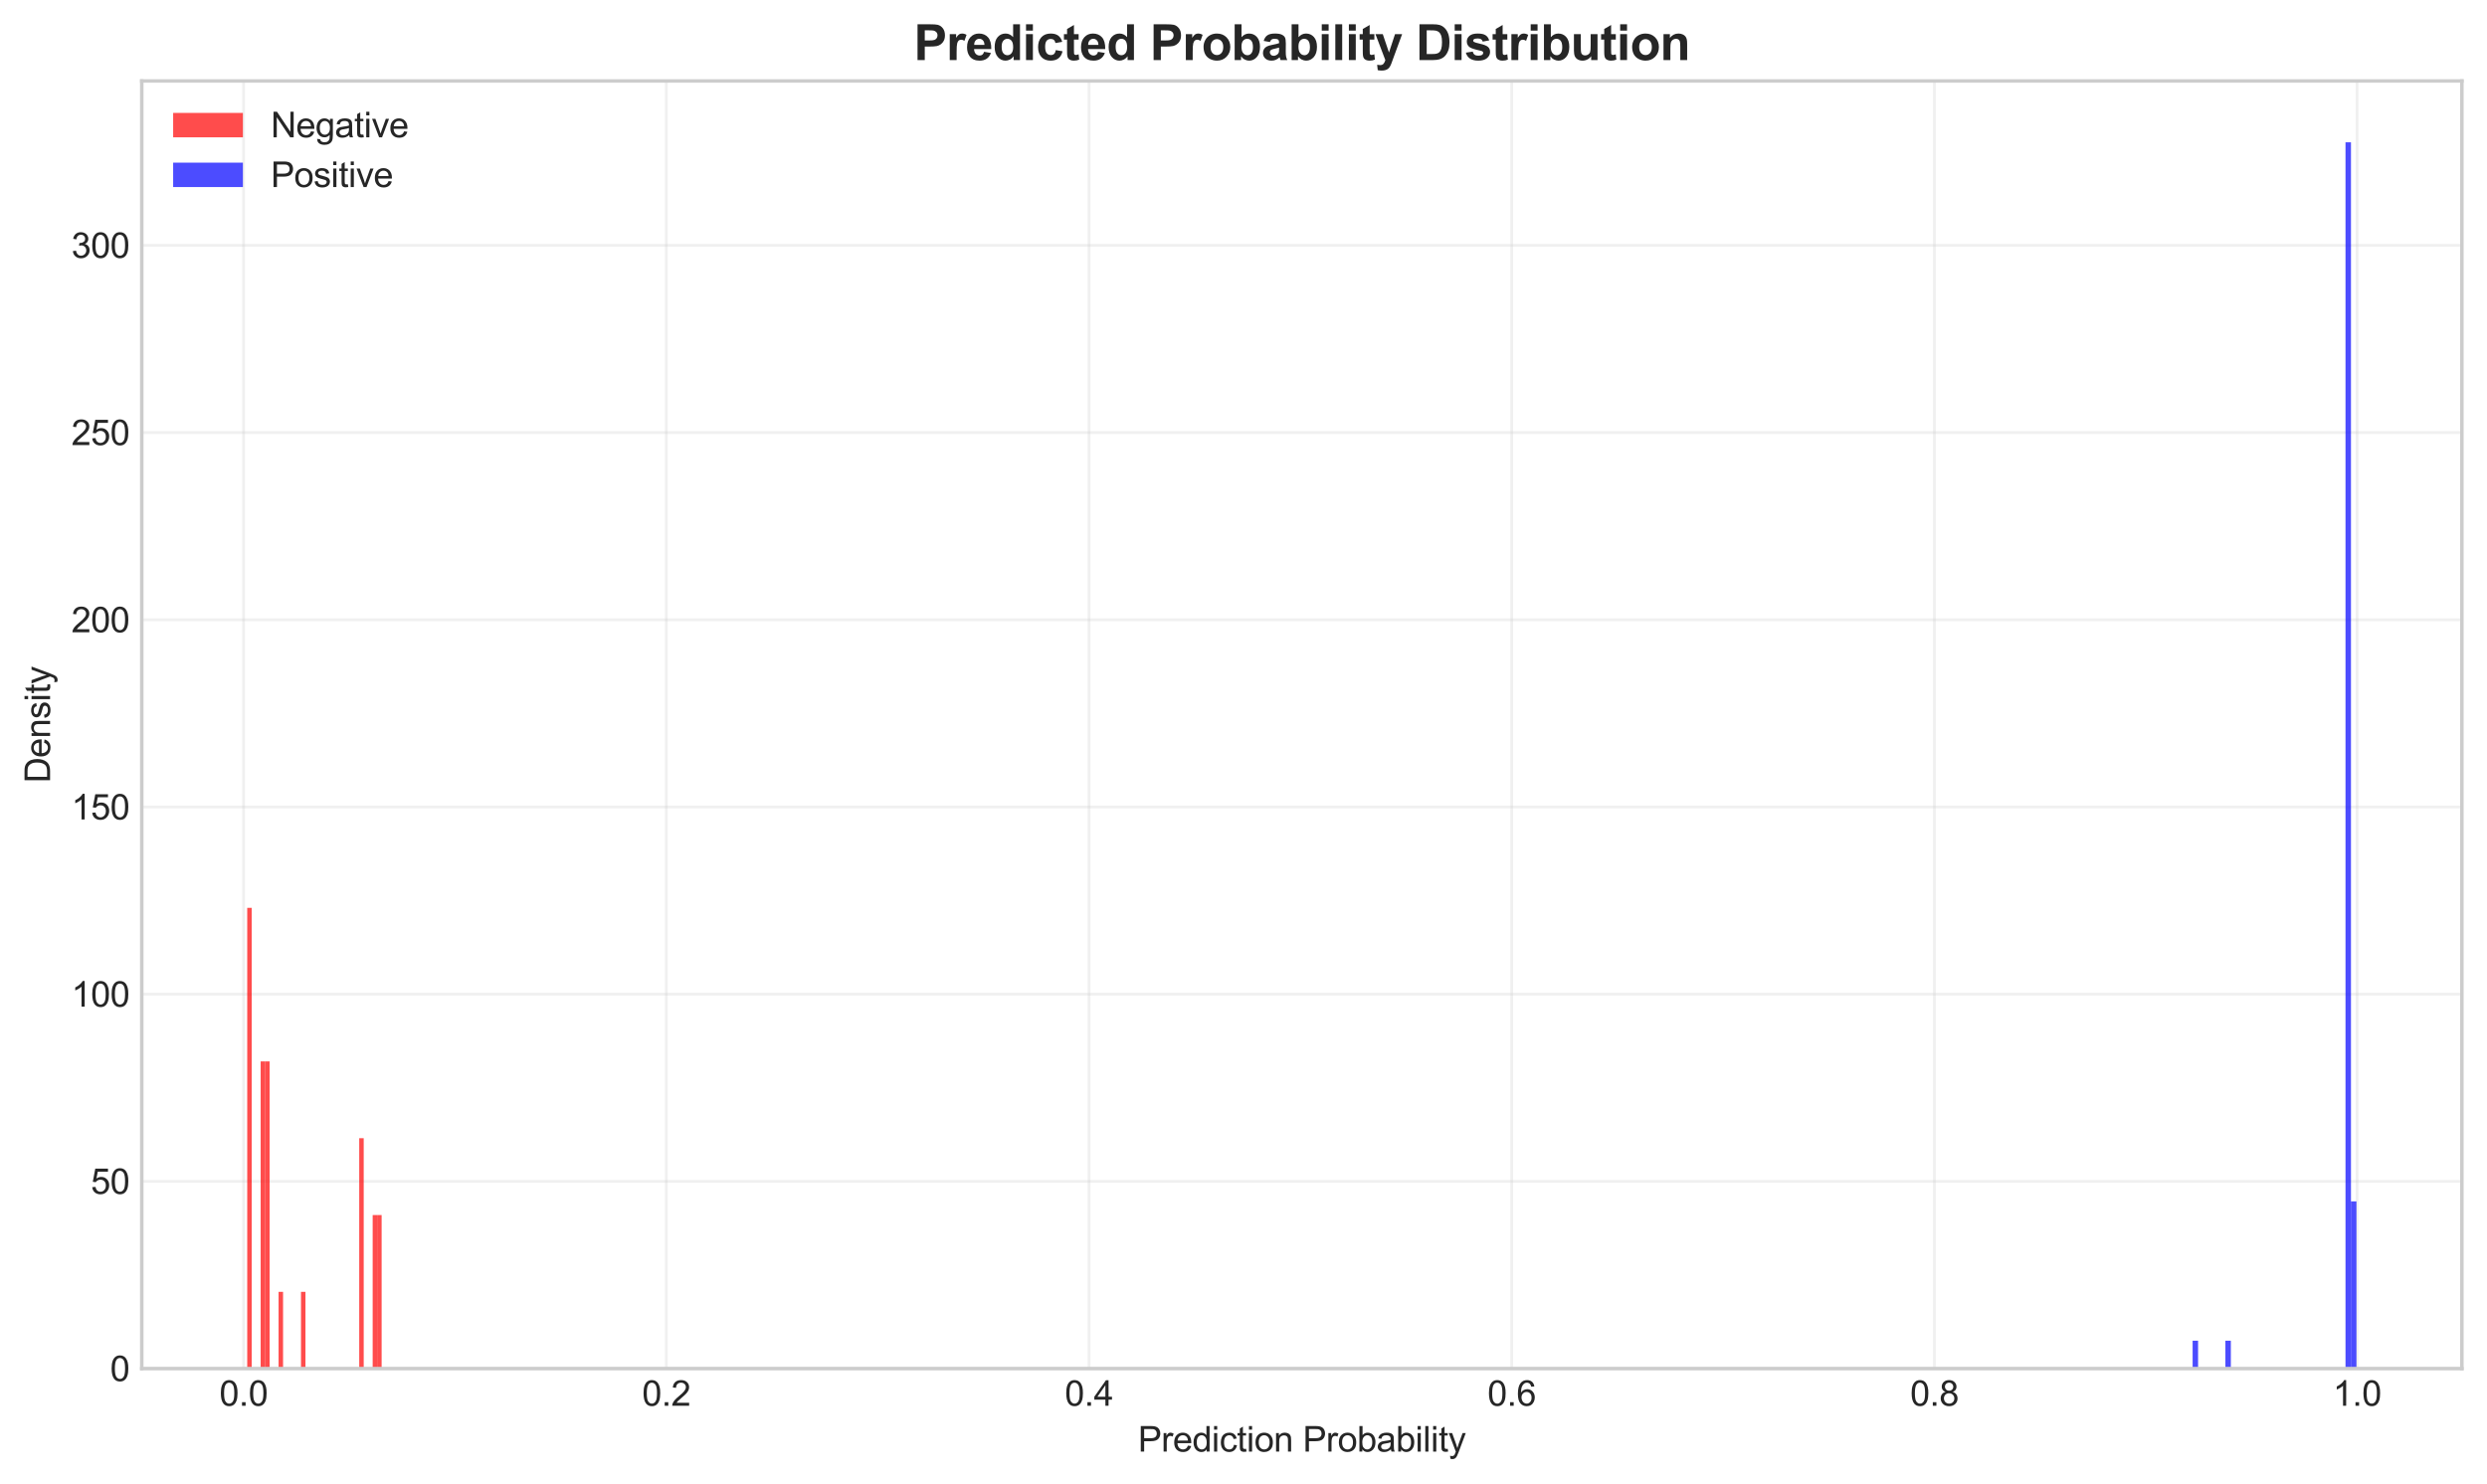 <?xml version="1.0" encoding="utf-8" standalone="no"?>
<!DOCTYPE svg PUBLIC "-//W3C//DTD SVG 1.1//EN"
  "http://www.w3.org/Graphics/SVG/1.1/DTD/svg11.dtd">
<svg xmlns:xlink="http://www.w3.org/1999/xlink" width="713.073pt" height="425.576pt" viewBox="0 0 713.073 425.576" xmlns="http://www.w3.org/2000/svg" version="1.1">
 <defs>
  <style type="text/css">*{stroke-linejoin: round; stroke-linecap: butt}</style>
 </defs>
 <g id="figure_1">
  <g id="patch_1">
   <path d="M 0 425.576 
L 713.073 425.576 
L 713.073 0 
L 0 0 
z
" style="fill: #ffffff"/>
  </g>
  <g id="axes_1">
   <g id="patch_2">
    <path d="M 40.645 392.468 
L 705.873 392.468 
L 705.873 23.221 
L 40.645 23.221 
z
" style="fill: #ffffff"/>
   </g>
   <g id="matplotlib.axis_1">
    <g id="xtick_1">
     <g id="line2d_1">
      <path d="M 69.849 392.468 
L 69.849 23.221 
" clip-path="url(#p376e39f37f)" style="fill: none; stroke: #cccccc; stroke-opacity: 0.3; stroke-width: 0.8; stroke-linecap: round"/>
     </g>
     <g id="line2d_2"/>
     <g id="text_1">
      <!-- 0.0 -->
      <g style="fill: #262626" transform="translate(62.899 403.126) scale(0.1 -0.1)">
       <defs>
        <path id="ArialMT-30" d="M 266 2259 
Q 266 3072 433 3567 
Q 600 4063 929 4331 
Q 1259 4600 1759 4600 
Q 2128 4600 2406 4451 
Q 2684 4303 2865 4023 
Q 3047 3744 3150 3342 
Q 3253 2941 3253 2259 
Q 3253 1453 3087 958 
Q 2922 463 2592 192 
Q 2263 -78 1759 -78 
Q 1097 -78 719 397 
Q 266 969 266 2259 
z
M 844 2259 
Q 844 1131 1108 757 
Q 1372 384 1759 384 
Q 2147 384 2411 759 
Q 2675 1134 2675 2259 
Q 2675 3391 2411 3762 
Q 2147 4134 1753 4134 
Q 1366 4134 1134 3806 
Q 844 3388 844 2259 
z
" transform="scale(0.016)"/>
        <path id="ArialMT-2e" d="M 581 0 
L 581 641 
L 1222 641 
L 1222 0 
L 581 0 
z
" transform="scale(0.016)"/>
       </defs>
       <use xlink:href="#ArialMT-30"/>
       <use xlink:href="#ArialMT-2e" transform="translate(55.615 0)"/>
       <use xlink:href="#ArialMT-30" transform="translate(83.398 0)"/>
      </g>
     </g>
    </g>
    <g id="xtick_2">
     <g id="line2d_3">
      <path d="M 191.045 392.468 
L 191.045 23.221 
" clip-path="url(#p376e39f37f)" style="fill: none; stroke: #cccccc; stroke-opacity: 0.3; stroke-width: 0.8; stroke-linecap: round"/>
     </g>
     <g id="line2d_4"/>
     <g id="text_2">
      <!-- 0.2 -->
      <g style="fill: #262626" transform="translate(184.095 403.126) scale(0.1 -0.1)">
       <defs>
        <path id="ArialMT-32" d="M 3222 541 
L 3222 0 
L 194 0 
Q 188 203 259 391 
Q 375 700 629 1000 
Q 884 1300 1366 1694 
Q 2113 2306 2375 2664 
Q 2638 3022 2638 3341 
Q 2638 3675 2398 3904 
Q 2159 4134 1775 4134 
Q 1369 4134 1125 3890 
Q 881 3647 878 3216 
L 300 3275 
Q 359 3922 746 4261 
Q 1134 4600 1788 4600 
Q 2447 4600 2831 4234 
Q 3216 3869 3216 3328 
Q 3216 3053 3103 2787 
Q 2991 2522 2730 2228 
Q 2469 1934 1863 1422 
Q 1356 997 1212 845 
Q 1069 694 975 541 
L 3222 541 
z
" transform="scale(0.016)"/>
       </defs>
       <use xlink:href="#ArialMT-30"/>
       <use xlink:href="#ArialMT-2e" transform="translate(55.615 0)"/>
       <use xlink:href="#ArialMT-32" transform="translate(83.398 0)"/>
      </g>
     </g>
    </g>
    <g id="xtick_3">
     <g id="line2d_5">
      <path d="M 312.241 392.468 
L 312.241 23.221 
" clip-path="url(#p376e39f37f)" style="fill: none; stroke: #cccccc; stroke-opacity: 0.3; stroke-width: 0.8; stroke-linecap: round"/>
     </g>
     <g id="line2d_6"/>
     <g id="text_3">
      <!-- 0.4 -->
      <g style="fill: #262626" transform="translate(305.291 403.126) scale(0.1 -0.1)">
       <defs>
        <path id="ArialMT-34" d="M 2069 0 
L 2069 1097 
L 81 1097 
L 81 1613 
L 2172 4581 
L 2631 4581 
L 2631 1613 
L 3250 1613 
L 3250 1097 
L 2631 1097 
L 2631 0 
L 2069 0 
z
M 2069 1613 
L 2069 3678 
L 634 1613 
L 2069 1613 
z
" transform="scale(0.016)"/>
       </defs>
       <use xlink:href="#ArialMT-30"/>
       <use xlink:href="#ArialMT-2e" transform="translate(55.615 0)"/>
       <use xlink:href="#ArialMT-34" transform="translate(83.398 0)"/>
      </g>
     </g>
    </g>
    <g id="xtick_4">
     <g id="line2d_7">
      <path d="M 433.437 392.468 
L 433.437 23.221 
" clip-path="url(#p376e39f37f)" style="fill: none; stroke: #cccccc; stroke-opacity: 0.3; stroke-width: 0.8; stroke-linecap: round"/>
     </g>
     <g id="line2d_8"/>
     <g id="text_4">
      <!-- 0.6 -->
      <g style="fill: #262626" transform="translate(426.487 403.126) scale(0.1 -0.1)">
       <defs>
        <path id="ArialMT-36" d="M 3184 3459 
L 2625 3416 
Q 2550 3747 2413 3897 
Q 2184 4138 1850 4138 
Q 1581 4138 1378 3988 
Q 1113 3794 959 3422 
Q 806 3050 800 2363 
Q 1003 2672 1297 2822 
Q 1591 2972 1913 2972 
Q 2475 2972 2870 2558 
Q 3266 2144 3266 1488 
Q 3266 1056 3080 686 
Q 2894 316 2569 119 
Q 2244 -78 1831 -78 
Q 1128 -78 684 439 
Q 241 956 241 2144 
Q 241 3472 731 4075 
Q 1159 4600 1884 4600 
Q 2425 4600 2770 4297 
Q 3116 3994 3184 3459 
z
M 888 1484 
Q 888 1194 1011 928 
Q 1134 663 1356 523 
Q 1578 384 1822 384 
Q 2178 384 2434 671 
Q 2691 959 2691 1453 
Q 2691 1928 2437 2201 
Q 2184 2475 1800 2475 
Q 1419 2475 1153 2201 
Q 888 1928 888 1484 
z
" transform="scale(0.016)"/>
       </defs>
       <use xlink:href="#ArialMT-30"/>
       <use xlink:href="#ArialMT-2e" transform="translate(55.615 0)"/>
       <use xlink:href="#ArialMT-36" transform="translate(83.398 0)"/>
      </g>
     </g>
    </g>
    <g id="xtick_5">
     <g id="line2d_9">
      <path d="M 554.634 392.468 
L 554.634 23.221 
" clip-path="url(#p376e39f37f)" style="fill: none; stroke: #cccccc; stroke-opacity: 0.3; stroke-width: 0.8; stroke-linecap: round"/>
     </g>
     <g id="line2d_10"/>
     <g id="text_5">
      <!-- 0.8 -->
      <g style="fill: #262626" transform="translate(547.684 403.126) scale(0.1 -0.1)">
       <defs>
        <path id="ArialMT-38" d="M 1131 2484 
Q 781 2613 612 2850 
Q 444 3088 444 3419 
Q 444 3919 803 4259 
Q 1163 4600 1759 4600 
Q 2359 4600 2725 4251 
Q 3091 3903 3091 3403 
Q 3091 3084 2923 2848 
Q 2756 2613 2416 2484 
Q 2838 2347 3058 2040 
Q 3278 1734 3278 1309 
Q 3278 722 2862 322 
Q 2447 -78 1769 -78 
Q 1091 -78 675 323 
Q 259 725 259 1325 
Q 259 1772 486 2073 
Q 713 2375 1131 2484 
z
M 1019 3438 
Q 1019 3113 1228 2906 
Q 1438 2700 1772 2700 
Q 2097 2700 2305 2904 
Q 2513 3109 2513 3406 
Q 2513 3716 2298 3927 
Q 2084 4138 1766 4138 
Q 1444 4138 1231 3931 
Q 1019 3725 1019 3438 
z
M 838 1322 
Q 838 1081 952 856 
Q 1066 631 1291 507 
Q 1516 384 1775 384 
Q 2178 384 2440 643 
Q 2703 903 2703 1303 
Q 2703 1709 2433 1975 
Q 2163 2241 1756 2241 
Q 1359 2241 1098 1978 
Q 838 1716 838 1322 
z
" transform="scale(0.016)"/>
       </defs>
       <use xlink:href="#ArialMT-30"/>
       <use xlink:href="#ArialMT-2e" transform="translate(55.615 0)"/>
       <use xlink:href="#ArialMT-38" transform="translate(83.398 0)"/>
      </g>
     </g>
    </g>
    <g id="xtick_6">
     <g id="line2d_11">
      <path d="M 675.83 392.468 
L 675.83 23.221 
" clip-path="url(#p376e39f37f)" style="fill: none; stroke: #cccccc; stroke-opacity: 0.3; stroke-width: 0.8; stroke-linecap: round"/>
     </g>
     <g id="line2d_12"/>
     <g id="text_6">
      <!-- 1.0 -->
      <g style="fill: #262626" transform="translate(668.88 403.126) scale(0.1 -0.1)">
       <defs>
        <path id="ArialMT-31" d="M 2384 0 
L 1822 0 
L 1822 3584 
Q 1619 3391 1289 3197 
Q 959 3003 697 2906 
L 697 3450 
Q 1169 3672 1522 3987 
Q 1875 4303 2022 4600 
L 2384 4600 
L 2384 0 
z
" transform="scale(0.016)"/>
       </defs>
       <use xlink:href="#ArialMT-31"/>
       <use xlink:href="#ArialMT-2e" transform="translate(55.615 0)"/>
       <use xlink:href="#ArialMT-30" transform="translate(83.398 0)"/>
      </g>
     </g>
    </g>
    <g id="text_7">
     <!-- Prediction Probability -->
     <g style="fill: #262626" transform="translate(326.293 416.272) scale(0.1 -0.1)">
      <defs>
       <path id="ArialMT-50" d="M 494 0 
L 494 4581 
L 2222 4581 
Q 2678 4581 2919 4538 
Q 3256 4481 3484 4323 
Q 3713 4166 3852 3881 
Q 3991 3597 3991 3256 
Q 3991 2672 3619 2267 
Q 3247 1863 2275 1863 
L 1100 1863 
L 1100 0 
L 494 0 
z
M 1100 2403 
L 2284 2403 
Q 2872 2403 3119 2622 
Q 3366 2841 3366 3238 
Q 3366 3525 3220 3729 
Q 3075 3934 2838 4000 
Q 2684 4041 2272 4041 
L 1100 4041 
L 1100 2403 
z
" transform="scale(0.016)"/>
       <path id="ArialMT-72" d="M 416 0 
L 416 3319 
L 922 3319 
L 922 2816 
Q 1116 3169 1280 3281 
Q 1444 3394 1641 3394 
Q 1925 3394 2219 3213 
L 2025 2691 
Q 1819 2813 1613 2813 
Q 1428 2813 1281 2702 
Q 1134 2591 1072 2394 
Q 978 2094 978 1738 
L 978 0 
L 416 0 
z
" transform="scale(0.016)"/>
       <path id="ArialMT-65" d="M 2694 1069 
L 3275 997 
Q 3138 488 2766 206 
Q 2394 -75 1816 -75 
Q 1088 -75 661 373 
Q 234 822 234 1631 
Q 234 2469 665 2931 
Q 1097 3394 1784 3394 
Q 2450 3394 2872 2941 
Q 3294 2488 3294 1666 
Q 3294 1616 3291 1516 
L 816 1516 
Q 847 969 1125 678 
Q 1403 388 1819 388 
Q 2128 388 2347 550 
Q 2566 713 2694 1069 
z
M 847 1978 
L 2700 1978 
Q 2663 2397 2488 2606 
Q 2219 2931 1791 2931 
Q 1403 2931 1139 2672 
Q 875 2413 847 1978 
z
" transform="scale(0.016)"/>
       <path id="ArialMT-64" d="M 2575 0 
L 2575 419 
Q 2259 -75 1647 -75 
Q 1250 -75 917 144 
Q 584 363 401 755 
Q 219 1147 219 1656 
Q 219 2153 384 2558 
Q 550 2963 881 3178 
Q 1213 3394 1622 3394 
Q 1922 3394 2156 3267 
Q 2391 3141 2538 2938 
L 2538 4581 
L 3097 4581 
L 3097 0 
L 2575 0 
z
M 797 1656 
Q 797 1019 1065 703 
Q 1334 388 1700 388 
Q 2069 388 2326 689 
Q 2584 991 2584 1609 
Q 2584 2291 2321 2609 
Q 2059 2928 1675 2928 
Q 1300 2928 1048 2622 
Q 797 2316 797 1656 
z
" transform="scale(0.016)"/>
       <path id="ArialMT-69" d="M 425 3934 
L 425 4581 
L 988 4581 
L 988 3934 
L 425 3934 
z
M 425 0 
L 425 3319 
L 988 3319 
L 988 0 
L 425 0 
z
" transform="scale(0.016)"/>
       <path id="ArialMT-63" d="M 2588 1216 
L 3141 1144 
Q 3050 572 2676 248 
Q 2303 -75 1759 -75 
Q 1078 -75 664 370 
Q 250 816 250 1647 
Q 250 2184 428 2587 
Q 606 2991 970 3192 
Q 1334 3394 1763 3394 
Q 2303 3394 2647 3120 
Q 2991 2847 3088 2344 
L 2541 2259 
Q 2463 2594 2264 2762 
Q 2066 2931 1784 2931 
Q 1359 2931 1093 2626 
Q 828 2322 828 1663 
Q 828 994 1084 691 
Q 1341 388 1753 388 
Q 2084 388 2306 591 
Q 2528 794 2588 1216 
z
" transform="scale(0.016)"/>
       <path id="ArialMT-74" d="M 1650 503 
L 1731 6 
Q 1494 -44 1306 -44 
Q 1000 -44 831 53 
Q 663 150 594 308 
Q 525 466 525 972 
L 525 2881 
L 113 2881 
L 113 3319 
L 525 3319 
L 525 4141 
L 1084 4478 
L 1084 3319 
L 1650 3319 
L 1650 2881 
L 1084 2881 
L 1084 941 
Q 1084 700 1114 631 
Q 1144 563 1211 522 
Q 1278 481 1403 481 
Q 1497 481 1650 503 
z
" transform="scale(0.016)"/>
       <path id="ArialMT-6f" d="M 213 1659 
Q 213 2581 725 3025 
Q 1153 3394 1769 3394 
Q 2453 3394 2887 2945 
Q 3322 2497 3322 1706 
Q 3322 1066 3130 698 
Q 2938 331 2570 128 
Q 2203 -75 1769 -75 
Q 1072 -75 642 372 
Q 213 819 213 1659 
z
M 791 1659 
Q 791 1022 1069 705 
Q 1347 388 1769 388 
Q 2188 388 2466 706 
Q 2744 1025 2744 1678 
Q 2744 2294 2464 2611 
Q 2184 2928 1769 2928 
Q 1347 2928 1069 2612 
Q 791 2297 791 1659 
z
" transform="scale(0.016)"/>
       <path id="ArialMT-6e" d="M 422 0 
L 422 3319 
L 928 3319 
L 928 2847 
Q 1294 3394 1984 3394 
Q 2284 3394 2536 3286 
Q 2788 3178 2913 3003 
Q 3038 2828 3088 2588 
Q 3119 2431 3119 2041 
L 3119 0 
L 2556 0 
L 2556 2019 
Q 2556 2363 2490 2533 
Q 2425 2703 2258 2804 
Q 2091 2906 1866 2906 
Q 1506 2906 1245 2678 
Q 984 2450 984 1813 
L 984 0 
L 422 0 
z
" transform="scale(0.016)"/>
       <path id="ArialMT-20" transform="scale(0.016)"/>
       <path id="ArialMT-62" d="M 941 0 
L 419 0 
L 419 4581 
L 981 4581 
L 981 2947 
Q 1338 3394 1891 3394 
Q 2197 3394 2470 3270 
Q 2744 3147 2920 2923 
Q 3097 2700 3197 2384 
Q 3297 2069 3297 1709 
Q 3297 856 2875 390 
Q 2453 -75 1863 -75 
Q 1275 -75 941 416 
L 941 0 
z
M 934 1684 
Q 934 1088 1097 822 
Q 1363 388 1816 388 
Q 2184 388 2453 708 
Q 2722 1028 2722 1663 
Q 2722 2313 2464 2622 
Q 2206 2931 1841 2931 
Q 1472 2931 1203 2611 
Q 934 2291 934 1684 
z
" transform="scale(0.016)"/>
       <path id="ArialMT-61" d="M 2588 409 
Q 2275 144 1986 34 
Q 1697 -75 1366 -75 
Q 819 -75 525 192 
Q 231 459 231 875 
Q 231 1119 342 1320 
Q 453 1522 633 1644 
Q 813 1766 1038 1828 
Q 1203 1872 1538 1913 
Q 2219 1994 2541 2106 
Q 2544 2222 2544 2253 
Q 2544 2597 2384 2738 
Q 2169 2928 1744 2928 
Q 1347 2928 1158 2789 
Q 969 2650 878 2297 
L 328 2372 
Q 403 2725 575 2942 
Q 747 3159 1072 3276 
Q 1397 3394 1825 3394 
Q 2250 3394 2515 3294 
Q 2781 3194 2906 3042 
Q 3031 2891 3081 2659 
Q 3109 2516 3109 2141 
L 3109 1391 
Q 3109 606 3145 398 
Q 3181 191 3288 0 
L 2700 0 
Q 2613 175 2588 409 
z
M 2541 1666 
Q 2234 1541 1622 1453 
Q 1275 1403 1131 1340 
Q 988 1278 909 1158 
Q 831 1038 831 891 
Q 831 666 1001 516 
Q 1172 366 1500 366 
Q 1825 366 2078 508 
Q 2331 650 2450 897 
Q 2541 1088 2541 1459 
L 2541 1666 
z
" transform="scale(0.016)"/>
       <path id="ArialMT-6c" d="M 409 0 
L 409 4581 
L 972 4581 
L 972 0 
L 409 0 
z
" transform="scale(0.016)"/>
       <path id="ArialMT-79" d="M 397 -1278 
L 334 -750 
Q 519 -800 656 -800 
Q 844 -800 956 -737 
Q 1069 -675 1141 -563 
Q 1194 -478 1313 -144 
Q 1328 -97 1363 -6 
L 103 3319 
L 709 3319 
L 1400 1397 
Q 1534 1031 1641 628 
Q 1738 1016 1872 1384 
L 2581 3319 
L 3144 3319 
L 1881 -56 
Q 1678 -603 1566 -809 
Q 1416 -1088 1222 -1217 
Q 1028 -1347 759 -1347 
Q 597 -1347 397 -1278 
z
" transform="scale(0.016)"/>
      </defs>
      <use xlink:href="#ArialMT-50"/>
      <use xlink:href="#ArialMT-72" transform="translate(66.699 0)"/>
      <use xlink:href="#ArialMT-65" transform="translate(100 0)"/>
      <use xlink:href="#ArialMT-64" transform="translate(155.615 0)"/>
      <use xlink:href="#ArialMT-69" transform="translate(211.23 0)"/>
      <use xlink:href="#ArialMT-63" transform="translate(233.447 0)"/>
      <use xlink:href="#ArialMT-74" transform="translate(283.447 0)"/>
      <use xlink:href="#ArialMT-69" transform="translate(311.23 0)"/>
      <use xlink:href="#ArialMT-6f" transform="translate(333.447 0)"/>
      <use xlink:href="#ArialMT-6e" transform="translate(389.062 0)"/>
      <use xlink:href="#ArialMT-20" transform="translate(444.678 0)"/>
      <use xlink:href="#ArialMT-50" transform="translate(472.461 0)"/>
      <use xlink:href="#ArialMT-72" transform="translate(539.16 0)"/>
      <use xlink:href="#ArialMT-6f" transform="translate(572.461 0)"/>
      <use xlink:href="#ArialMT-62" transform="translate(628.076 0)"/>
      <use xlink:href="#ArialMT-61" transform="translate(683.691 0)"/>
      <use xlink:href="#ArialMT-62" transform="translate(739.307 0)"/>
      <use xlink:href="#ArialMT-69" transform="translate(794.922 0)"/>
      <use xlink:href="#ArialMT-6c" transform="translate(817.139 0)"/>
      <use xlink:href="#ArialMT-69" transform="translate(839.355 0)"/>
      <use xlink:href="#ArialMT-74" transform="translate(861.572 0)"/>
      <use xlink:href="#ArialMT-79" transform="translate(889.355 0)"/>
     </g>
    </g>
   </g>
   <g id="matplotlib.axis_2">
    <g id="ytick_1">
     <g id="line2d_13">
      <path d="M 40.645 392.468 
L 705.873 392.468 
" clip-path="url(#p376e39f37f)" style="fill: none; stroke: #cccccc; stroke-opacity: 0.3; stroke-width: 0.8; stroke-linecap: round"/>
     </g>
     <g id="line2d_14"/>
     <g id="text_8">
      <!-- 0 -->
      <g style="fill: #262626" transform="translate(31.584 396.047) scale(0.1 -0.1)">
       <use xlink:href="#ArialMT-30"/>
      </g>
     </g>
    </g>
    <g id="ytick_2">
     <g id="line2d_15">
      <path d="M 40.645 338.784 
L 705.873 338.784 
" clip-path="url(#p376e39f37f)" style="fill: none; stroke: #cccccc; stroke-opacity: 0.3; stroke-width: 0.8; stroke-linecap: round"/>
     </g>
     <g id="line2d_16"/>
     <g id="text_9">
      <!-- 50 -->
      <g style="fill: #262626" transform="translate(26.023 342.363) scale(0.1 -0.1)">
       <defs>
        <path id="ArialMT-35" d="M 266 1200 
L 856 1250 
Q 922 819 1161 601 
Q 1400 384 1738 384 
Q 2144 384 2425 690 
Q 2706 997 2706 1503 
Q 2706 1984 2436 2262 
Q 2166 2541 1728 2541 
Q 1456 2541 1237 2417 
Q 1019 2294 894 2097 
L 366 2166 
L 809 4519 
L 3088 4519 
L 3088 3981 
L 1259 3981 
L 1013 2750 
Q 1425 3038 1878 3038 
Q 2478 3038 2890 2622 
Q 3303 2206 3303 1553 
Q 3303 931 2941 478 
Q 2500 -78 1738 -78 
Q 1113 -78 717 272 
Q 322 622 266 1200 
z
" transform="scale(0.016)"/>
       </defs>
       <use xlink:href="#ArialMT-35"/>
       <use xlink:href="#ArialMT-30" transform="translate(55.615 0)"/>
      </g>
     </g>
    </g>
    <g id="ytick_3">
     <g id="line2d_17">
      <path d="M 40.645 285.1 
L 705.873 285.1 
" clip-path="url(#p376e39f37f)" style="fill: none; stroke: #cccccc; stroke-opacity: 0.3; stroke-width: 0.8; stroke-linecap: round"/>
     </g>
     <g id="line2d_18"/>
     <g id="text_10">
      <!-- 100 -->
      <g style="fill: #262626" transform="translate(20.462 288.679) scale(0.1 -0.1)">
       <use xlink:href="#ArialMT-31"/>
       <use xlink:href="#ArialMT-30" transform="translate(55.615 0)"/>
       <use xlink:href="#ArialMT-30" transform="translate(111.23 0)"/>
      </g>
     </g>
    </g>
    <g id="ytick_4">
     <g id="line2d_19">
      <path d="M 40.645 231.415 
L 705.873 231.415 
" clip-path="url(#p376e39f37f)" style="fill: none; stroke: #cccccc; stroke-opacity: 0.3; stroke-width: 0.8; stroke-linecap: round"/>
     </g>
     <g id="line2d_20"/>
     <g id="text_11">
      <!-- 150 -->
      <g style="fill: #262626" transform="translate(20.462 234.994) scale(0.1 -0.1)">
       <use xlink:href="#ArialMT-31"/>
       <use xlink:href="#ArialMT-35" transform="translate(55.615 0)"/>
       <use xlink:href="#ArialMT-30" transform="translate(111.23 0)"/>
      </g>
     </g>
    </g>
    <g id="ytick_5">
     <g id="line2d_21">
      <path d="M 40.645 177.731 
L 705.873 177.731 
" clip-path="url(#p376e39f37f)" style="fill: none; stroke: #cccccc; stroke-opacity: 0.3; stroke-width: 0.8; stroke-linecap: round"/>
     </g>
     <g id="line2d_22"/>
     <g id="text_12">
      <!-- 200 -->
      <g style="fill: #262626" transform="translate(20.462 181.31) scale(0.1 -0.1)">
       <use xlink:href="#ArialMT-32"/>
       <use xlink:href="#ArialMT-30" transform="translate(55.615 0)"/>
       <use xlink:href="#ArialMT-30" transform="translate(111.23 0)"/>
      </g>
     </g>
    </g>
    <g id="ytick_6">
     <g id="line2d_23">
      <path d="M 40.645 124.046 
L 705.873 124.046 
" clip-path="url(#p376e39f37f)" style="fill: none; stroke: #cccccc; stroke-opacity: 0.3; stroke-width: 0.8; stroke-linecap: round"/>
     </g>
     <g id="line2d_24"/>
     <g id="text_13">
      <!-- 250 -->
      <g style="fill: #262626" transform="translate(20.462 127.625) scale(0.1 -0.1)">
       <use xlink:href="#ArialMT-32"/>
       <use xlink:href="#ArialMT-35" transform="translate(55.615 0)"/>
       <use xlink:href="#ArialMT-30" transform="translate(111.23 0)"/>
      </g>
     </g>
    </g>
    <g id="ytick_7">
     <g id="line2d_25">
      <path d="M 40.645 70.362 
L 705.873 70.362 
" clip-path="url(#p376e39f37f)" style="fill: none; stroke: #cccccc; stroke-opacity: 0.3; stroke-width: 0.8; stroke-linecap: round"/>
     </g>
     <g id="line2d_26"/>
     <g id="text_14">
      <!-- 300 -->
      <g style="fill: #262626" transform="translate(20.462 73.941) scale(0.1 -0.1)">
       <defs>
        <path id="ArialMT-33" d="M 269 1209 
L 831 1284 
Q 928 806 1161 595 
Q 1394 384 1728 384 
Q 2125 384 2398 659 
Q 2672 934 2672 1341 
Q 2672 1728 2419 1979 
Q 2166 2231 1775 2231 
Q 1616 2231 1378 2169 
L 1441 2663 
Q 1497 2656 1531 2656 
Q 1891 2656 2178 2843 
Q 2466 3031 2466 3422 
Q 2466 3731 2256 3934 
Q 2047 4138 1716 4138 
Q 1388 4138 1169 3931 
Q 950 3725 888 3313 
L 325 3413 
Q 428 3978 793 4289 
Q 1159 4600 1703 4600 
Q 2078 4600 2393 4439 
Q 2709 4278 2876 4000 
Q 3044 3722 3044 3409 
Q 3044 3113 2884 2869 
Q 2725 2625 2413 2481 
Q 2819 2388 3044 2092 
Q 3269 1797 3269 1353 
Q 3269 753 2831 336 
Q 2394 -81 1725 -81 
Q 1122 -81 723 278 
Q 325 638 269 1209 
z
" transform="scale(0.016)"/>
       </defs>
       <use xlink:href="#ArialMT-33"/>
       <use xlink:href="#ArialMT-30" transform="translate(55.615 0)"/>
       <use xlink:href="#ArialMT-30" transform="translate(111.23 0)"/>
      </g>
     </g>
    </g>
    <g id="text_15">
     <!-- Density -->
     <g style="fill: #262626" transform="translate(14.358 224.517) rotate(-90) scale(0.1 -0.1)">
      <defs>
       <path id="ArialMT-44" d="M 494 0 
L 494 4581 
L 2072 4581 
Q 2606 4581 2888 4516 
Q 3281 4425 3559 4188 
Q 3922 3881 4101 3404 
Q 4281 2928 4281 2316 
Q 4281 1794 4159 1391 
Q 4038 988 3847 723 
Q 3656 459 3429 307 
Q 3203 156 2883 78 
Q 2563 0 2147 0 
L 494 0 
z
M 1100 541 
L 2078 541 
Q 2531 541 2789 625 
Q 3047 709 3200 863 
Q 3416 1078 3536 1442 
Q 3656 1806 3656 2325 
Q 3656 3044 3420 3430 
Q 3184 3816 2847 3947 
Q 2603 4041 2063 4041 
L 1100 4041 
L 1100 541 
z
" transform="scale(0.016)"/>
       <path id="ArialMT-73" d="M 197 991 
L 753 1078 
Q 800 744 1014 566 
Q 1228 388 1613 388 
Q 2000 388 2187 545 
Q 2375 703 2375 916 
Q 2375 1106 2209 1216 
Q 2094 1291 1634 1406 
Q 1016 1563 777 1677 
Q 538 1791 414 1992 
Q 291 2194 291 2438 
Q 291 2659 392 2848 
Q 494 3038 669 3163 
Q 800 3259 1026 3326 
Q 1253 3394 1513 3394 
Q 1903 3394 2198 3281 
Q 2494 3169 2634 2976 
Q 2775 2784 2828 2463 
L 2278 2388 
Q 2241 2644 2061 2787 
Q 1881 2931 1553 2931 
Q 1166 2931 1000 2803 
Q 834 2675 834 2503 
Q 834 2394 903 2306 
Q 972 2216 1119 2156 
Q 1203 2125 1616 2013 
Q 2213 1853 2448 1751 
Q 2684 1650 2818 1456 
Q 2953 1263 2953 975 
Q 2953 694 2789 445 
Q 2625 197 2315 61 
Q 2006 -75 1616 -75 
Q 969 -75 630 194 
Q 291 463 197 991 
z
" transform="scale(0.016)"/>
      </defs>
      <use xlink:href="#ArialMT-44"/>
      <use xlink:href="#ArialMT-65" transform="translate(72.217 0)"/>
      <use xlink:href="#ArialMT-6e" transform="translate(127.832 0)"/>
      <use xlink:href="#ArialMT-73" transform="translate(183.447 0)"/>
      <use xlink:href="#ArialMT-69" transform="translate(233.447 0)"/>
      <use xlink:href="#ArialMT-74" transform="translate(255.664 0)"/>
      <use xlink:href="#ArialMT-79" transform="translate(283.447 0)"/>
     </g>
    </g>
   </g>
   <g id="patch_3">
    <path d="M 70.883 392.468 
L 72.168 392.468 
L 72.168 260.343 
L 70.883 260.343 
z
" clip-path="url(#p376e39f37f)" style="fill: #ff0000; opacity: 0.7"/>
   </g>
   <g id="patch_4">
    <path d="M 72.168 392.468 
L 73.452 392.468 
L 73.452 392.468 
L 72.168 392.468 
z
" clip-path="url(#p376e39f37f)" style="fill: #ff0000; opacity: 0.7"/>
   </g>
   <g id="patch_5">
    <path d="M 73.452 392.468 
L 74.737 392.468 
L 74.737 392.468 
L 73.452 392.468 
z
" clip-path="url(#p376e39f37f)" style="fill: #ff0000; opacity: 0.7"/>
   </g>
   <g id="patch_6">
    <path d="M 74.737 392.468 
L 76.021 392.468 
L 76.021 304.385 
L 74.737 304.385 
z
" clip-path="url(#p376e39f37f)" style="fill: #ff0000; opacity: 0.7"/>
   </g>
   <g id="patch_7">
    <path d="M 76.021 392.468 
L 77.306 392.468 
L 77.306 304.385 
L 76.021 304.385 
z
" clip-path="url(#p376e39f37f)" style="fill: #ff0000; opacity: 0.7"/>
   </g>
   <g id="patch_8">
    <path d="M 77.306 392.468 
L 78.591 392.468 
L 78.591 392.468 
L 77.306 392.468 
z
" clip-path="url(#p376e39f37f)" style="fill: #ff0000; opacity: 0.7"/>
   </g>
   <g id="patch_9">
    <path d="M 78.591 392.468 
L 79.875 392.468 
L 79.875 392.468 
L 78.591 392.468 
z
" clip-path="url(#p376e39f37f)" style="fill: #ff0000; opacity: 0.7"/>
   </g>
   <g id="patch_10">
    <path d="M 79.875 392.468 
L 81.16 392.468 
L 81.16 370.448 
L 79.875 370.448 
z
" clip-path="url(#p376e39f37f)" style="fill: #ff0000; opacity: 0.7"/>
   </g>
   <g id="patch_11">
    <path d="M 81.16 392.468 
L 82.445 392.468 
L 82.445 392.468 
L 81.16 392.468 
z
" clip-path="url(#p376e39f37f)" style="fill: #ff0000; opacity: 0.7"/>
   </g>
   <g id="patch_12">
    <path d="M 82.445 392.468 
L 83.729 392.468 
L 83.729 392.468 
L 82.445 392.468 
z
" clip-path="url(#p376e39f37f)" style="fill: #ff0000; opacity: 0.7"/>
   </g>
   <g id="patch_13">
    <path d="M 83.729 392.468 
L 85.014 392.468 
L 85.014 392.468 
L 83.729 392.468 
z
" clip-path="url(#p376e39f37f)" style="fill: #ff0000; opacity: 0.7"/>
   </g>
   <g id="patch_14">
    <path d="M 85.014 392.468 
L 86.298 392.468 
L 86.298 392.468 
L 85.014 392.468 
z
" clip-path="url(#p376e39f37f)" style="fill: #ff0000; opacity: 0.7"/>
   </g>
   <g id="patch_15">
    <path d="M 86.298 392.468 
L 87.583 392.468 
L 87.583 370.448 
L 86.298 370.448 
z
" clip-path="url(#p376e39f37f)" style="fill: #ff0000; opacity: 0.7"/>
   </g>
   <g id="patch_16">
    <path d="M 87.583 392.468 
L 88.868 392.468 
L 88.868 392.468 
L 87.583 392.468 
z
" clip-path="url(#p376e39f37f)" style="fill: #ff0000; opacity: 0.7"/>
   </g>
   <g id="patch_17">
    <path d="M 88.868 392.468 
L 90.152 392.468 
L 90.152 392.468 
L 88.868 392.468 
z
" clip-path="url(#p376e39f37f)" style="fill: #ff0000; opacity: 0.7"/>
   </g>
   <g id="patch_18">
    <path d="M 90.152 392.468 
L 91.437 392.468 
L 91.437 392.468 
L 90.152 392.468 
z
" clip-path="url(#p376e39f37f)" style="fill: #ff0000; opacity: 0.7"/>
   </g>
   <g id="patch_19">
    <path d="M 91.437 392.468 
L 92.721 392.468 
L 92.721 392.468 
L 91.437 392.468 
z
" clip-path="url(#p376e39f37f)" style="fill: #ff0000; opacity: 0.7"/>
   </g>
   <g id="patch_20">
    <path d="M 92.721 392.468 
L 94.006 392.468 
L 94.006 392.468 
L 92.721 392.468 
z
" clip-path="url(#p376e39f37f)" style="fill: #ff0000; opacity: 0.7"/>
   </g>
   <g id="patch_21">
    <path d="M 94.006 392.468 
L 95.291 392.468 
L 95.291 392.468 
L 94.006 392.468 
z
" clip-path="url(#p376e39f37f)" style="fill: #ff0000; opacity: 0.7"/>
   </g>
   <g id="patch_22">
    <path d="M 95.291 392.468 
L 96.575 392.468 
L 96.575 392.468 
L 95.291 392.468 
z
" clip-path="url(#p376e39f37f)" style="fill: #ff0000; opacity: 0.7"/>
   </g>
   <g id="patch_23">
    <path d="M 96.575 392.468 
L 97.86 392.468 
L 97.86 392.468 
L 96.575 392.468 
z
" clip-path="url(#p376e39f37f)" style="fill: #ff0000; opacity: 0.7"/>
   </g>
   <g id="patch_24">
    <path d="M 97.86 392.468 
L 99.145 392.468 
L 99.145 392.468 
L 97.86 392.468 
z
" clip-path="url(#p376e39f37f)" style="fill: #ff0000; opacity: 0.7"/>
   </g>
   <g id="patch_25">
    <path d="M 99.145 392.468 
L 100.429 392.468 
L 100.429 392.468 
L 99.145 392.468 
z
" clip-path="url(#p376e39f37f)" style="fill: #ff0000; opacity: 0.7"/>
   </g>
   <g id="patch_26">
    <path d="M 100.429 392.468 
L 101.714 392.468 
L 101.714 392.468 
L 100.429 392.468 
z
" clip-path="url(#p376e39f37f)" style="fill: #ff0000; opacity: 0.7"/>
   </g>
   <g id="patch_27">
    <path d="M 101.714 392.468 
L 102.998 392.468 
L 102.998 392.468 
L 101.714 392.468 
z
" clip-path="url(#p376e39f37f)" style="fill: #ff0000; opacity: 0.7"/>
   </g>
   <g id="patch_28">
    <path d="M 102.998 392.468 
L 104.283 392.468 
L 104.283 326.406 
L 102.998 326.406 
z
" clip-path="url(#p376e39f37f)" style="fill: #ff0000; opacity: 0.7"/>
   </g>
   <g id="patch_29">
    <path d="M 104.283 392.468 
L 105.568 392.468 
L 105.568 392.468 
L 104.283 392.468 
z
" clip-path="url(#p376e39f37f)" style="fill: #ff0000; opacity: 0.7"/>
   </g>
   <g id="patch_30">
    <path d="M 105.568 392.468 
L 106.852 392.468 
L 106.852 392.468 
L 105.568 392.468 
z
" clip-path="url(#p376e39f37f)" style="fill: #ff0000; opacity: 0.7"/>
   </g>
   <g id="patch_31">
    <path d="M 106.852 392.468 
L 108.137 392.468 
L 108.137 348.427 
L 106.852 348.427 
z
" clip-path="url(#p376e39f37f)" style="fill: #ff0000; opacity: 0.7"/>
   </g>
   <g id="patch_32">
    <path d="M 108.137 392.468 
L 109.422 392.468 
L 109.422 348.427 
L 108.137 348.427 
z
" clip-path="url(#p376e39f37f)" style="fill: #ff0000; opacity: 0.7"/>
   </g>
   <g id="patch_33">
    <path d="M 628.67 392.468 
L 630.235 392.468 
L 630.235 384.476 
L 628.67 384.476 
z
" clip-path="url(#p376e39f37f)" style="fill: #0000ff; opacity: 0.7"/>
   </g>
   <g id="patch_34">
    <path d="M 630.235 392.468 
L 631.801 392.468 
L 631.801 392.468 
L 630.235 392.468 
z
" clip-path="url(#p376e39f37f)" style="fill: #0000ff; opacity: 0.7"/>
   </g>
   <g id="patch_35">
    <path d="M 631.801 392.468 
L 633.366 392.468 
L 633.366 392.468 
L 631.801 392.468 
z
" clip-path="url(#p376e39f37f)" style="fill: #0000ff; opacity: 0.7"/>
   </g>
   <g id="patch_36">
    <path d="M 633.366 392.468 
L 634.932 392.468 
L 634.932 392.468 
L 633.366 392.468 
z
" clip-path="url(#p376e39f37f)" style="fill: #0000ff; opacity: 0.7"/>
   </g>
   <g id="patch_37">
    <path d="M 634.932 392.468 
L 636.497 392.468 
L 636.497 392.468 
L 634.932 392.468 
z
" clip-path="url(#p376e39f37f)" style="fill: #0000ff; opacity: 0.7"/>
   </g>
   <g id="patch_38">
    <path d="M 636.497 392.468 
L 638.063 392.468 
L 638.063 392.468 
L 636.497 392.468 
z
" clip-path="url(#p376e39f37f)" style="fill: #0000ff; opacity: 0.7"/>
   </g>
   <g id="patch_39">
    <path d="M 638.063 392.468 
L 639.628 392.468 
L 639.628 384.476 
L 638.063 384.476 
z
" clip-path="url(#p376e39f37f)" style="fill: #0000ff; opacity: 0.7"/>
   </g>
   <g id="patch_40">
    <path d="M 639.628 392.468 
L 641.194 392.468 
L 641.194 392.468 
L 639.628 392.468 
z
" clip-path="url(#p376e39f37f)" style="fill: #0000ff; opacity: 0.7"/>
   </g>
   <g id="patch_41">
    <path d="M 641.194 392.468 
L 642.759 392.468 
L 642.759 392.468 
L 641.194 392.468 
z
" clip-path="url(#p376e39f37f)" style="fill: #0000ff; opacity: 0.7"/>
   </g>
   <g id="patch_42">
    <path d="M 642.759 392.468 
L 644.325 392.468 
L 644.325 392.468 
L 642.759 392.468 
z
" clip-path="url(#p376e39f37f)" style="fill: #0000ff; opacity: 0.7"/>
   </g>
   <g id="patch_43">
    <path d="M 644.325 392.468 
L 645.89 392.468 
L 645.89 392.468 
L 644.325 392.468 
z
" clip-path="url(#p376e39f37f)" style="fill: #0000ff; opacity: 0.7"/>
   </g>
   <g id="patch_44">
    <path d="M 645.89 392.468 
L 647.456 392.468 
L 647.456 392.468 
L 645.89 392.468 
z
" clip-path="url(#p376e39f37f)" style="fill: #0000ff; opacity: 0.7"/>
   </g>
   <g id="patch_45">
    <path d="M 647.456 392.468 
L 649.021 392.468 
L 649.021 392.468 
L 647.456 392.468 
z
" clip-path="url(#p376e39f37f)" style="fill: #0000ff; opacity: 0.7"/>
   </g>
   <g id="patch_46">
    <path d="M 649.021 392.468 
L 650.587 392.468 
L 650.587 392.468 
L 649.021 392.468 
z
" clip-path="url(#p376e39f37f)" style="fill: #0000ff; opacity: 0.7"/>
   </g>
   <g id="patch_47">
    <path d="M 650.587 392.468 
L 652.152 392.468 
L 652.152 392.468 
L 650.587 392.468 
z
" clip-path="url(#p376e39f37f)" style="fill: #0000ff; opacity: 0.7"/>
   </g>
   <g id="patch_48">
    <path d="M 652.152 392.468 
L 653.718 392.468 
L 653.718 392.468 
L 652.152 392.468 
z
" clip-path="url(#p376e39f37f)" style="fill: #0000ff; opacity: 0.7"/>
   </g>
   <g id="patch_49">
    <path d="M 653.718 392.468 
L 655.283 392.468 
L 655.283 392.468 
L 653.718 392.468 
z
" clip-path="url(#p376e39f37f)" style="fill: #0000ff; opacity: 0.7"/>
   </g>
   <g id="patch_50">
    <path d="M 655.283 392.468 
L 656.849 392.468 
L 656.849 392.468 
L 655.283 392.468 
z
" clip-path="url(#p376e39f37f)" style="fill: #0000ff; opacity: 0.7"/>
   </g>
   <g id="patch_51">
    <path d="M 656.849 392.468 
L 658.414 392.468 
L 658.414 392.468 
L 656.849 392.468 
z
" clip-path="url(#p376e39f37f)" style="fill: #0000ff; opacity: 0.7"/>
   </g>
   <g id="patch_52">
    <path d="M 658.414 392.468 
L 659.98 392.468 
L 659.98 392.468 
L 658.414 392.468 
z
" clip-path="url(#p376e39f37f)" style="fill: #0000ff; opacity: 0.7"/>
   </g>
   <g id="patch_53">
    <path d="M 659.98 392.468 
L 661.546 392.468 
L 661.546 392.468 
L 659.98 392.468 
z
" clip-path="url(#p376e39f37f)" style="fill: #0000ff; opacity: 0.7"/>
   </g>
   <g id="patch_54">
    <path d="M 661.546 392.468 
L 663.111 392.468 
L 663.111 392.468 
L 661.546 392.468 
z
" clip-path="url(#p376e39f37f)" style="fill: #0000ff; opacity: 0.7"/>
   </g>
   <g id="patch_55">
    <path d="M 663.111 392.468 
L 664.677 392.468 
L 664.677 392.468 
L 663.111 392.468 
z
" clip-path="url(#p376e39f37f)" style="fill: #0000ff; opacity: 0.7"/>
   </g>
   <g id="patch_56">
    <path d="M 664.677 392.468 
L 666.242 392.468 
L 666.242 392.468 
L 664.677 392.468 
z
" clip-path="url(#p376e39f37f)" style="fill: #0000ff; opacity: 0.7"/>
   </g>
   <g id="patch_57">
    <path d="M 666.242 392.468 
L 667.808 392.468 
L 667.808 392.468 
L 666.242 392.468 
z
" clip-path="url(#p376e39f37f)" style="fill: #0000ff; opacity: 0.7"/>
   </g>
   <g id="patch_58">
    <path d="M 667.808 392.468 
L 669.373 392.468 
L 669.373 392.468 
L 667.808 392.468 
z
" clip-path="url(#p376e39f37f)" style="fill: #0000ff; opacity: 0.7"/>
   </g>
   <g id="patch_59">
    <path d="M 669.373 392.468 
L 670.939 392.468 
L 670.939 392.468 
L 669.373 392.468 
z
" clip-path="url(#p376e39f37f)" style="fill: #0000ff; opacity: 0.7"/>
   </g>
   <g id="patch_60">
    <path d="M 670.939 392.468 
L 672.504 392.468 
L 672.504 392.468 
L 670.939 392.468 
z
" clip-path="url(#p376e39f37f)" style="fill: #0000ff; opacity: 0.7"/>
   </g>
   <g id="patch_61">
    <path d="M 672.504 392.468 
L 674.07 392.468 
L 674.07 40.804 
L 672.504 40.804 
z
" clip-path="url(#p376e39f37f)" style="fill: #0000ff; opacity: 0.7"/>
   </g>
   <g id="patch_62">
    <path d="M 674.07 392.468 
L 675.635 392.468 
L 675.635 344.514 
L 674.07 344.514 
z
" clip-path="url(#p376e39f37f)" style="fill: #0000ff; opacity: 0.7"/>
   </g>
   <g id="patch_63">
    <path d="M 40.645 392.468 
L 40.645 23.221 
" style="fill: none; stroke: #cccccc; stroke-linejoin: miter; stroke-linecap: square"/>
   </g>
   <g id="patch_64">
    <path d="M 705.873 392.468 
L 705.873 23.221 
" style="fill: none; stroke: #cccccc; stroke-linejoin: miter; stroke-linecap: square"/>
   </g>
   <g id="patch_65">
    <path d="M 40.645 392.468 
L 705.873 392.468 
" style="fill: none; stroke: #cccccc; stroke-linejoin: miter; stroke-linecap: square"/>
   </g>
   <g id="patch_66">
    <path d="M 40.645 23.221 
L 705.873 23.221 
" style="fill: none; stroke: #cccccc; stroke-linejoin: miter; stroke-linecap: square"/>
   </g>
   <g id="text_16">
    <!-- Predicted Probability Distribution -->
    <g style="fill: #262626" transform="translate(262.031 17.221) scale(0.14 -0.14)">
     <defs>
      <path id="Arial-BoldMT-50" d="M 466 0 
L 466 4581 
L 1950 4581 
Q 2794 4581 3050 4513 
Q 3444 4409 3709 4064 
Q 3975 3719 3975 3172 
Q 3975 2750 3822 2462 
Q 3669 2175 3433 2011 
Q 3197 1847 2953 1794 
Q 2622 1728 1994 1728 
L 1391 1728 
L 1391 0 
L 466 0 
z
M 1391 3806 
L 1391 2506 
L 1897 2506 
Q 2444 2506 2628 2578 
Q 2813 2650 2917 2803 
Q 3022 2956 3022 3159 
Q 3022 3409 2875 3571 
Q 2728 3734 2503 3775 
Q 2338 3806 1838 3806 
L 1391 3806 
z
" transform="scale(0.016)"/>
      <path id="Arial-BoldMT-72" d="M 1300 0 
L 422 0 
L 422 3319 
L 1238 3319 
L 1238 2847 
Q 1447 3181 1614 3287 
Q 1781 3394 1994 3394 
Q 2294 3394 2572 3228 
L 2300 2463 
Q 2078 2606 1888 2606 
Q 1703 2606 1575 2504 
Q 1447 2403 1373 2137 
Q 1300 1872 1300 1025 
L 1300 0 
z
" transform="scale(0.016)"/>
      <path id="Arial-BoldMT-65" d="M 2381 1056 
L 3256 909 
Q 3088 428 2723 176 
Q 2359 -75 1813 -75 
Q 947 -75 531 491 
Q 203 944 203 1634 
Q 203 2459 634 2926 
Q 1066 3394 1725 3394 
Q 2466 3394 2894 2905 
Q 3322 2416 3303 1406 
L 1103 1406 
Q 1113 1016 1316 798 
Q 1519 581 1822 581 
Q 2028 581 2168 693 
Q 2309 806 2381 1056 
z
M 2431 1944 
Q 2422 2325 2234 2523 
Q 2047 2722 1778 2722 
Q 1491 2722 1303 2513 
Q 1116 2303 1119 1944 
L 2431 1944 
z
" transform="scale(0.016)"/>
      <path id="Arial-BoldMT-64" d="M 3503 0 
L 2688 0 
L 2688 488 
Q 2484 203 2207 64 
Q 1931 -75 1650 -75 
Q 1078 -75 670 386 
Q 263 847 263 1672 
Q 263 2516 659 2955 
Q 1056 3394 1663 3394 
Q 2219 3394 2625 2931 
L 2625 4581 
L 3503 4581 
L 3503 0 
z
M 1159 1731 
Q 1159 1200 1306 963 
Q 1519 619 1900 619 
Q 2203 619 2415 876 
Q 2628 1134 2628 1647 
Q 2628 2219 2422 2470 
Q 2216 2722 1894 2722 
Q 1581 2722 1370 2473 
Q 1159 2225 1159 1731 
z
" transform="scale(0.016)"/>
      <path id="Arial-BoldMT-69" d="M 459 3769 
L 459 4581 
L 1338 4581 
L 1338 3769 
L 459 3769 
z
M 459 0 
L 459 3319 
L 1338 3319 
L 1338 0 
L 459 0 
z
" transform="scale(0.016)"/>
      <path id="Arial-BoldMT-63" d="M 3353 2338 
L 2488 2181 
Q 2444 2441 2289 2572 
Q 2134 2703 1888 2703 
Q 1559 2703 1364 2476 
Q 1169 2250 1169 1719 
Q 1169 1128 1367 884 
Q 1566 641 1900 641 
Q 2150 641 2309 783 
Q 2469 925 2534 1272 
L 3397 1125 
Q 3263 531 2881 228 
Q 2500 -75 1859 -75 
Q 1131 -75 698 384 
Q 266 844 266 1656 
Q 266 2478 700 2936 
Q 1134 3394 1875 3394 
Q 2481 3394 2839 3133 
Q 3197 2872 3353 2338 
z
" transform="scale(0.016)"/>
      <path id="Arial-BoldMT-74" d="M 1981 3319 
L 1981 2619 
L 1381 2619 
L 1381 1281 
Q 1381 875 1398 808 
Q 1416 741 1477 697 
Q 1538 653 1625 653 
Q 1747 653 1978 738 
L 2053 56 
Q 1747 -75 1359 -75 
Q 1122 -75 931 4 
Q 741 84 652 211 
Q 563 338 528 553 
Q 500 706 500 1172 
L 500 2619 
L 97 2619 
L 97 3319 
L 500 3319 
L 500 3978 
L 1381 4491 
L 1381 3319 
L 1981 3319 
z
" transform="scale(0.016)"/>
      <path id="Arial-BoldMT-20" transform="scale(0.016)"/>
      <path id="Arial-BoldMT-6f" d="M 256 1706 
Q 256 2144 472 2553 
Q 688 2963 1083 3178 
Q 1478 3394 1966 3394 
Q 2719 3394 3200 2905 
Q 3681 2416 3681 1669 
Q 3681 916 3195 420 
Q 2709 -75 1972 -75 
Q 1516 -75 1102 131 
Q 688 338 472 736 
Q 256 1134 256 1706 
z
M 1156 1659 
Q 1156 1166 1390 903 
Q 1625 641 1969 641 
Q 2313 641 2545 903 
Q 2778 1166 2778 1666 
Q 2778 2153 2545 2415 
Q 2313 2678 1969 2678 
Q 1625 2678 1390 2415 
Q 1156 2153 1156 1659 
z
" transform="scale(0.016)"/>
      <path id="Arial-BoldMT-62" d="M 422 0 
L 422 4581 
L 1300 4581 
L 1300 2931 
Q 1706 3394 2263 3394 
Q 2869 3394 3266 2955 
Q 3663 2516 3663 1694 
Q 3663 844 3258 384 
Q 2853 -75 2275 -75 
Q 1991 -75 1714 67 
Q 1438 209 1238 488 
L 1238 0 
L 422 0 
z
M 1294 1731 
Q 1294 1216 1456 969 
Q 1684 619 2063 619 
Q 2353 619 2558 867 
Q 2763 1116 2763 1650 
Q 2763 2219 2556 2470 
Q 2350 2722 2028 2722 
Q 1713 2722 1503 2476 
Q 1294 2231 1294 1731 
z
" transform="scale(0.016)"/>
      <path id="Arial-BoldMT-61" d="M 1116 2306 
L 319 2450 
Q 453 2931 781 3162 
Q 1109 3394 1756 3394 
Q 2344 3394 2631 3255 
Q 2919 3116 3036 2902 
Q 3153 2688 3153 2116 
L 3144 1091 
Q 3144 653 3186 445 
Q 3228 238 3344 0 
L 2475 0 
Q 2441 88 2391 259 
Q 2369 338 2359 363 
Q 2134 144 1878 34 
Q 1622 -75 1331 -75 
Q 819 -75 523 203 
Q 228 481 228 906 
Q 228 1188 362 1408 
Q 497 1628 739 1745 
Q 981 1863 1438 1950 
Q 2053 2066 2291 2166 
L 2291 2253 
Q 2291 2506 2166 2614 
Q 2041 2722 1694 2722 
Q 1459 2722 1328 2630 
Q 1197 2538 1116 2306 
z
M 2291 1594 
Q 2122 1538 1756 1459 
Q 1391 1381 1278 1306 
Q 1106 1184 1106 997 
Q 1106 813 1243 678 
Q 1381 544 1594 544 
Q 1831 544 2047 700 
Q 2206 819 2256 991 
Q 2291 1103 2291 1419 
L 2291 1594 
z
" transform="scale(0.016)"/>
      <path id="Arial-BoldMT-6c" d="M 459 0 
L 459 4581 
L 1338 4581 
L 1338 0 
L 459 0 
z
" transform="scale(0.016)"/>
      <path id="Arial-BoldMT-79" d="M 44 3319 
L 978 3319 
L 1772 963 
L 2547 3319 
L 3456 3319 
L 2284 125 
L 2075 -453 
Q 1959 -744 1854 -897 
Q 1750 -1050 1614 -1145 
Q 1478 -1241 1279 -1294 
Q 1081 -1347 831 -1347 
Q 578 -1347 334 -1294 
L 256 -606 
Q 463 -647 628 -647 
Q 934 -647 1081 -467 
Q 1228 -288 1306 -9 
L 44 3319 
z
" transform="scale(0.016)"/>
      <path id="Arial-BoldMT-44" d="M 463 4581 
L 2153 4581 
Q 2725 4581 3025 4494 
Q 3428 4375 3715 4072 
Q 4003 3769 4153 3330 
Q 4303 2891 4303 2247 
Q 4303 1681 4163 1272 
Q 3991 772 3672 463 
Q 3431 228 3022 97 
Q 2716 0 2203 0 
L 463 0 
L 463 4581 
z
M 1388 3806 
L 1388 772 
L 2078 772 
Q 2466 772 2638 816 
Q 2863 872 3011 1006 
Q 3159 1141 3253 1448 
Q 3347 1756 3347 2288 
Q 3347 2819 3253 3103 
Q 3159 3388 2990 3547 
Q 2822 3706 2563 3763 
Q 2369 3806 1803 3806 
L 1388 3806 
z
" transform="scale(0.016)"/>
      <path id="Arial-BoldMT-73" d="M 150 947 
L 1031 1081 
Q 1088 825 1259 692 
Q 1431 559 1741 559 
Q 2081 559 2253 684 
Q 2369 772 2369 919 
Q 2369 1019 2306 1084 
Q 2241 1147 2013 1200 
Q 950 1434 666 1628 
Q 272 1897 272 2375 
Q 272 2806 612 3100 
Q 953 3394 1669 3394 
Q 2350 3394 2681 3172 
Q 3013 2950 3138 2516 
L 2309 2363 
Q 2256 2556 2107 2659 
Q 1959 2763 1684 2763 
Q 1338 2763 1188 2666 
Q 1088 2597 1088 2488 
Q 1088 2394 1175 2328 
Q 1294 2241 1995 2081 
Q 2697 1922 2975 1691 
Q 3250 1456 3250 1038 
Q 3250 581 2869 253 
Q 2488 -75 1741 -75 
Q 1063 -75 667 200 
Q 272 475 150 947 
z
" transform="scale(0.016)"/>
      <path id="Arial-BoldMT-75" d="M 2644 0 
L 2644 497 
Q 2463 231 2167 78 
Q 1872 -75 1544 -75 
Q 1209 -75 943 72 
Q 678 219 559 484 
Q 441 750 441 1219 
L 441 3319 
L 1319 3319 
L 1319 1794 
Q 1319 1094 1367 936 
Q 1416 778 1544 686 
Q 1672 594 1869 594 
Q 2094 594 2272 717 
Q 2450 841 2515 1023 
Q 2581 1206 2581 1919 
L 2581 3319 
L 3459 3319 
L 3459 0 
L 2644 0 
z
" transform="scale(0.016)"/>
      <path id="Arial-BoldMT-6e" d="M 3478 0 
L 2600 0 
L 2600 1694 
Q 2600 2231 2544 2389 
Q 2488 2547 2361 2634 
Q 2234 2722 2056 2722 
Q 1828 2722 1647 2597 
Q 1466 2472 1398 2265 
Q 1331 2059 1331 1503 
L 1331 0 
L 453 0 
L 453 3319 
L 1269 3319 
L 1269 2831 
Q 1703 3394 2363 3394 
Q 2653 3394 2893 3289 
Q 3134 3184 3257 3021 
Q 3381 2859 3429 2653 
Q 3478 2447 3478 2063 
L 3478 0 
z
" transform="scale(0.016)"/>
     </defs>
     <use xlink:href="#Arial-BoldMT-50"/>
     <use xlink:href="#Arial-BoldMT-72" transform="translate(66.699 0)"/>
     <use xlink:href="#Arial-BoldMT-65" transform="translate(105.615 0)"/>
     <use xlink:href="#Arial-BoldMT-64" transform="translate(161.23 0)"/>
     <use xlink:href="#Arial-BoldMT-69" transform="translate(222.314 0)"/>
     <use xlink:href="#Arial-BoldMT-63" transform="translate(250.098 0)"/>
     <use xlink:href="#Arial-BoldMT-74" transform="translate(305.713 0)"/>
     <use xlink:href="#Arial-BoldMT-65" transform="translate(339.014 0)"/>
     <use xlink:href="#Arial-BoldMT-64" transform="translate(394.629 0)"/>
     <use xlink:href="#Arial-BoldMT-20" transform="translate(455.713 0)"/>
     <use xlink:href="#Arial-BoldMT-50" transform="translate(483.496 0)"/>
     <use xlink:href="#Arial-BoldMT-72" transform="translate(550.195 0)"/>
     <use xlink:href="#Arial-BoldMT-6f" transform="translate(589.111 0)"/>
     <use xlink:href="#Arial-BoldMT-62" transform="translate(650.195 0)"/>
     <use xlink:href="#Arial-BoldMT-61" transform="translate(711.279 0)"/>
     <use xlink:href="#Arial-BoldMT-62" transform="translate(766.895 0)"/>
     <use xlink:href="#Arial-BoldMT-69" transform="translate(827.979 0)"/>
     <use xlink:href="#Arial-BoldMT-6c" transform="translate(855.762 0)"/>
     <use xlink:href="#Arial-BoldMT-69" transform="translate(883.545 0)"/>
     <use xlink:href="#Arial-BoldMT-74" transform="translate(911.328 0)"/>
     <use xlink:href="#Arial-BoldMT-79" transform="translate(944.629 0)"/>
     <use xlink:href="#Arial-BoldMT-20" transform="translate(1000.244 0)"/>
     <use xlink:href="#Arial-BoldMT-44" transform="translate(1028.027 0)"/>
     <use xlink:href="#Arial-BoldMT-69" transform="translate(1100.244 0)"/>
     <use xlink:href="#Arial-BoldMT-73" transform="translate(1128.027 0)"/>
     <use xlink:href="#Arial-BoldMT-74" transform="translate(1183.643 0)"/>
     <use xlink:href="#Arial-BoldMT-72" transform="translate(1216.943 0)"/>
     <use xlink:href="#Arial-BoldMT-69" transform="translate(1255.859 0)"/>
     <use xlink:href="#Arial-BoldMT-62" transform="translate(1283.643 0)"/>
     <use xlink:href="#Arial-BoldMT-75" transform="translate(1344.727 0)"/>
     <use xlink:href="#Arial-BoldMT-74" transform="translate(1405.811 0)"/>
     <use xlink:href="#Arial-BoldMT-69" transform="translate(1439.111 0)"/>
     <use xlink:href="#Arial-BoldMT-6f" transform="translate(1466.895 0)"/>
     <use xlink:href="#Arial-BoldMT-6e" transform="translate(1527.979 0)"/>
    </g>
   </g>
   <g id="legend_1">
    <g id="patch_67">
     <path d="M 49.645 39.379 
L 69.645 39.379 
L 69.645 32.379 
L 49.645 32.379 
z
" style="fill: #ff0000; opacity: 0.7"/>
    </g>
    <g id="text_17">
     <!-- Negative -->
     <g style="fill: #262626" transform="translate(77.645 39.379) scale(0.1 -0.1)">
      <defs>
       <path id="ArialMT-4e" d="M 488 0 
L 488 4581 
L 1109 4581 
L 3516 984 
L 3516 4581 
L 4097 4581 
L 4097 0 
L 3475 0 
L 1069 3600 
L 1069 0 
L 488 0 
z
" transform="scale(0.016)"/>
       <path id="ArialMT-67" d="M 319 -275 
L 866 -356 
Q 900 -609 1056 -725 
Q 1266 -881 1628 -881 
Q 2019 -881 2231 -725 
Q 2444 -569 2519 -288 
Q 2563 -116 2559 434 
Q 2191 0 1641 0 
Q 956 0 581 494 
Q 206 988 206 1678 
Q 206 2153 378 2554 
Q 550 2956 876 3175 
Q 1203 3394 1644 3394 
Q 2231 3394 2613 2919 
L 2613 3319 
L 3131 3319 
L 3131 450 
Q 3131 -325 2973 -648 
Q 2816 -972 2473 -1159 
Q 2131 -1347 1631 -1347 
Q 1038 -1347 672 -1080 
Q 306 -813 319 -275 
z
M 784 1719 
Q 784 1066 1043 766 
Q 1303 466 1694 466 
Q 2081 466 2343 764 
Q 2606 1063 2606 1700 
Q 2606 2309 2336 2618 
Q 2066 2928 1684 2928 
Q 1309 2928 1046 2623 
Q 784 2319 784 1719 
z
" transform="scale(0.016)"/>
       <path id="ArialMT-76" d="M 1344 0 
L 81 3319 
L 675 3319 
L 1388 1331 
Q 1503 1009 1600 663 
Q 1675 925 1809 1294 
L 2547 3319 
L 3125 3319 
L 1869 0 
L 1344 0 
z
" transform="scale(0.016)"/>
      </defs>
      <use xlink:href="#ArialMT-4e"/>
      <use xlink:href="#ArialMT-65" transform="translate(72.217 0)"/>
      <use xlink:href="#ArialMT-67" transform="translate(127.832 0)"/>
      <use xlink:href="#ArialMT-61" transform="translate(183.447 0)"/>
      <use xlink:href="#ArialMT-74" transform="translate(239.062 0)"/>
      <use xlink:href="#ArialMT-69" transform="translate(266.846 0)"/>
      <use xlink:href="#ArialMT-76" transform="translate(289.062 0)"/>
      <use xlink:href="#ArialMT-65" transform="translate(339.062 0)"/>
     </g>
    </g>
    <g id="patch_68">
     <path d="M 49.645 53.641 
L 69.645 53.641 
L 69.645 46.641 
L 49.645 46.641 
z
" style="fill: #0000ff; opacity: 0.7"/>
    </g>
    <g id="text_18">
     <!-- Positive -->
     <g style="fill: #262626" transform="translate(77.645 53.641) scale(0.1 -0.1)">
      <use xlink:href="#ArialMT-50"/>
      <use xlink:href="#ArialMT-6f" transform="translate(66.699 0)"/>
      <use xlink:href="#ArialMT-73" transform="translate(122.314 0)"/>
      <use xlink:href="#ArialMT-69" transform="translate(172.314 0)"/>
      <use xlink:href="#ArialMT-74" transform="translate(194.531 0)"/>
      <use xlink:href="#ArialMT-69" transform="translate(222.314 0)"/>
      <use xlink:href="#ArialMT-76" transform="translate(244.531 0)"/>
      <use xlink:href="#ArialMT-65" transform="translate(294.531 0)"/>
     </g>
    </g>
   </g>
  </g>
 </g>
 <defs>
  <clipPath id="p376e39f37f">
   <rect x="40.645" y="23.221" width="665.227" height="369.248"/>
  </clipPath>
 </defs>
</svg>
